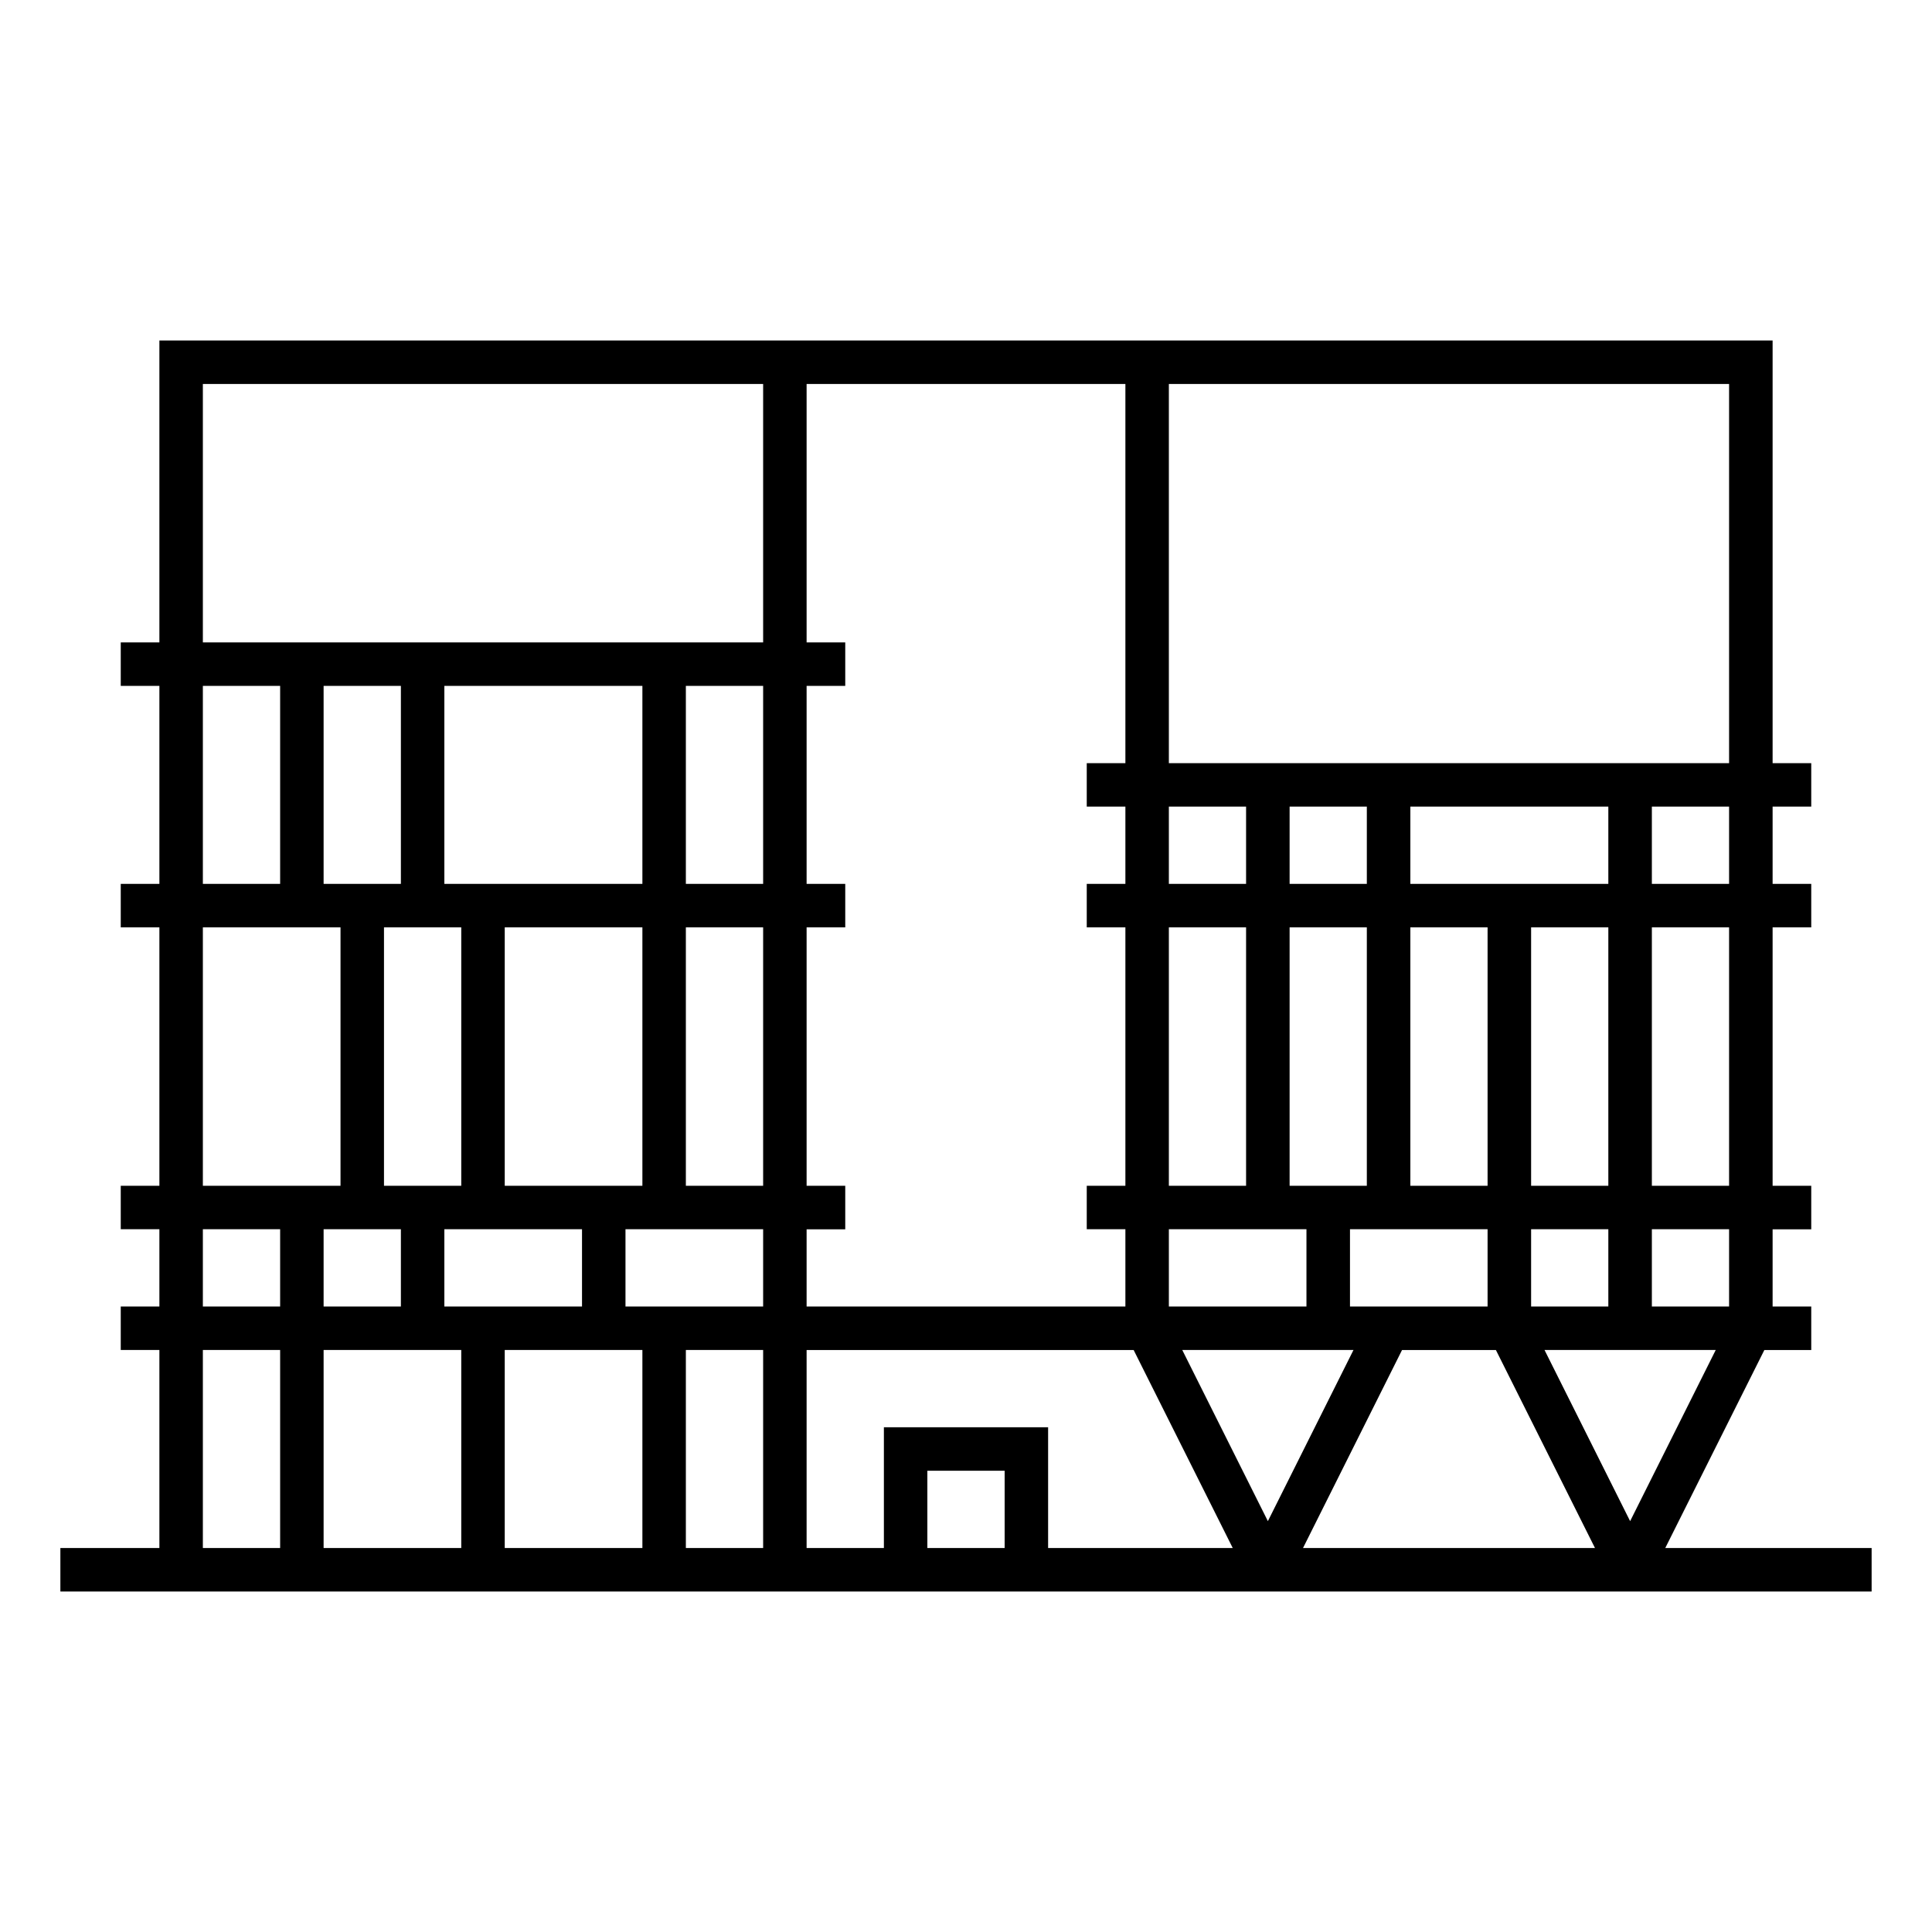 <?xml version="1.0" encoding="iso-8859-1"?>
<!-- Generator: Adobe Illustrator 29.1.0, SVG Export Plug-In . SVG Version: 9.03 Build 55587)  -->
<svg version="1.1" id="Layer_1" xmlns="http://www.w3.org/2000/svg" xmlns:xlink="http://www.w3.org/1999/xlink" x="0px" y="0px"
	 viewBox="0 0 32 32" style="enable-background:new 0 0 32 32;" xml:space="preserve">
<path id="budapest--corvin7_00000056408687860634662260000011950054716664308112_" d="M31,26.36H1v-0.72h1.64v-3.28H2v-0.72h0.64
	v-1.28H2v-0.72h0.64v-4.28H2v-0.72h0.64v-3.28H2v-0.72h0.64v-5h26.72v7H30v0.72h-0.64v1.28H30v0.72h-0.64v4.28H30v0.721h-0.64v1.279
	H30v0.721h-0.777l-1.641,3.279H31V26.36z M21.582,25.64h4.836l-1.641-3.279h-1.555L21.582,25.64z M17.36,25.64h3.058l-1.641-3.279
	H13.36v3.279h1.28v-2h2.72C17.36,23.64,17.36,25.64,17.36,25.64z M15.36,25.64h1.28v-1.28h-1.28V25.64z M11.36,25.64h1.28v-3.28
	h-1.28V25.64z M8.36,25.64h2.28v-3.28H8.36V25.64z M5.36,25.64h2.28v-3.28H5.36V25.64z M3.36,25.64h1.28v-3.28H3.36V25.64z
	 M25.582,22.36L27,25.195l1.418-2.835H25.582z M19.582,22.36L21,25.195l1.418-2.835H19.582z M27.36,21.64h1.279v-1.28H27.36V21.64z
	 M25.36,21.64h1.279v-1.28H25.36V21.64z M22.36,21.64h2.279v-1.28H22.36V21.64z M19.36,21.64h2.279v-1.28H19.36V21.64z M13.36,21.64
	h5.28v-1.28H18v-0.72h0.64v-4.28H18v-0.72h0.64v-1.28H18v-0.72h0.64V6.36h-5.28v4.28H14v0.72h-0.64v3.28H14v0.72h-0.64v4.28H14
	v0.721h-0.64V21.64z M10.36,21.64h2.28v-1.28h-2.28V21.64z M7.36,21.64h2.28v-1.28H7.36V21.64z M5.36,21.64h1.28v-1.28H5.36V21.64z
	 M3.36,21.64h1.28v-1.28H3.36V21.64z M27.36,19.64h1.279v-4.28H27.36V19.64z M25.36,19.64h1.279v-4.28H25.36V19.64z M23.36,19.64
	h1.279v-4.28H23.36V19.64z M21.36,19.64h1.279v-4.28H21.36V19.64z M19.36,19.64h1.279v-4.28H19.36V19.64z M11.36,19.64h1.28v-4.28
	h-1.28V19.64z M8.36,19.64h2.28v-4.28H8.36V19.64z M6.36,19.64h1.28v-4.28H6.36V19.64z M3.36,19.64h2.28v-4.28H3.36V19.64z
	 M27.36,14.64h1.279v-1.28H27.36V14.64z M23.36,14.64h3.279v-1.28H23.36V14.64z M21.36,14.64h1.279v-1.28H21.36V14.64z M19.36,14.64
	h1.279v-1.28H19.36V14.64z M11.36,14.64h1.28v-3.28h-1.28V14.64z M7.36,14.64h3.28v-3.28H7.36V14.64z M5.36,14.64h1.28v-3.28H5.36
	V14.64z M3.36,14.64h1.28v-3.28H3.36V14.64z M19.36,12.64h9.279V6.36H19.36V12.64z M3.36,10.64h9.28V6.36H3.36V10.64z"/>
<rect id="_Transparent_Rectangle" style="fill:none;" width="32" height="32"/>
</svg>
